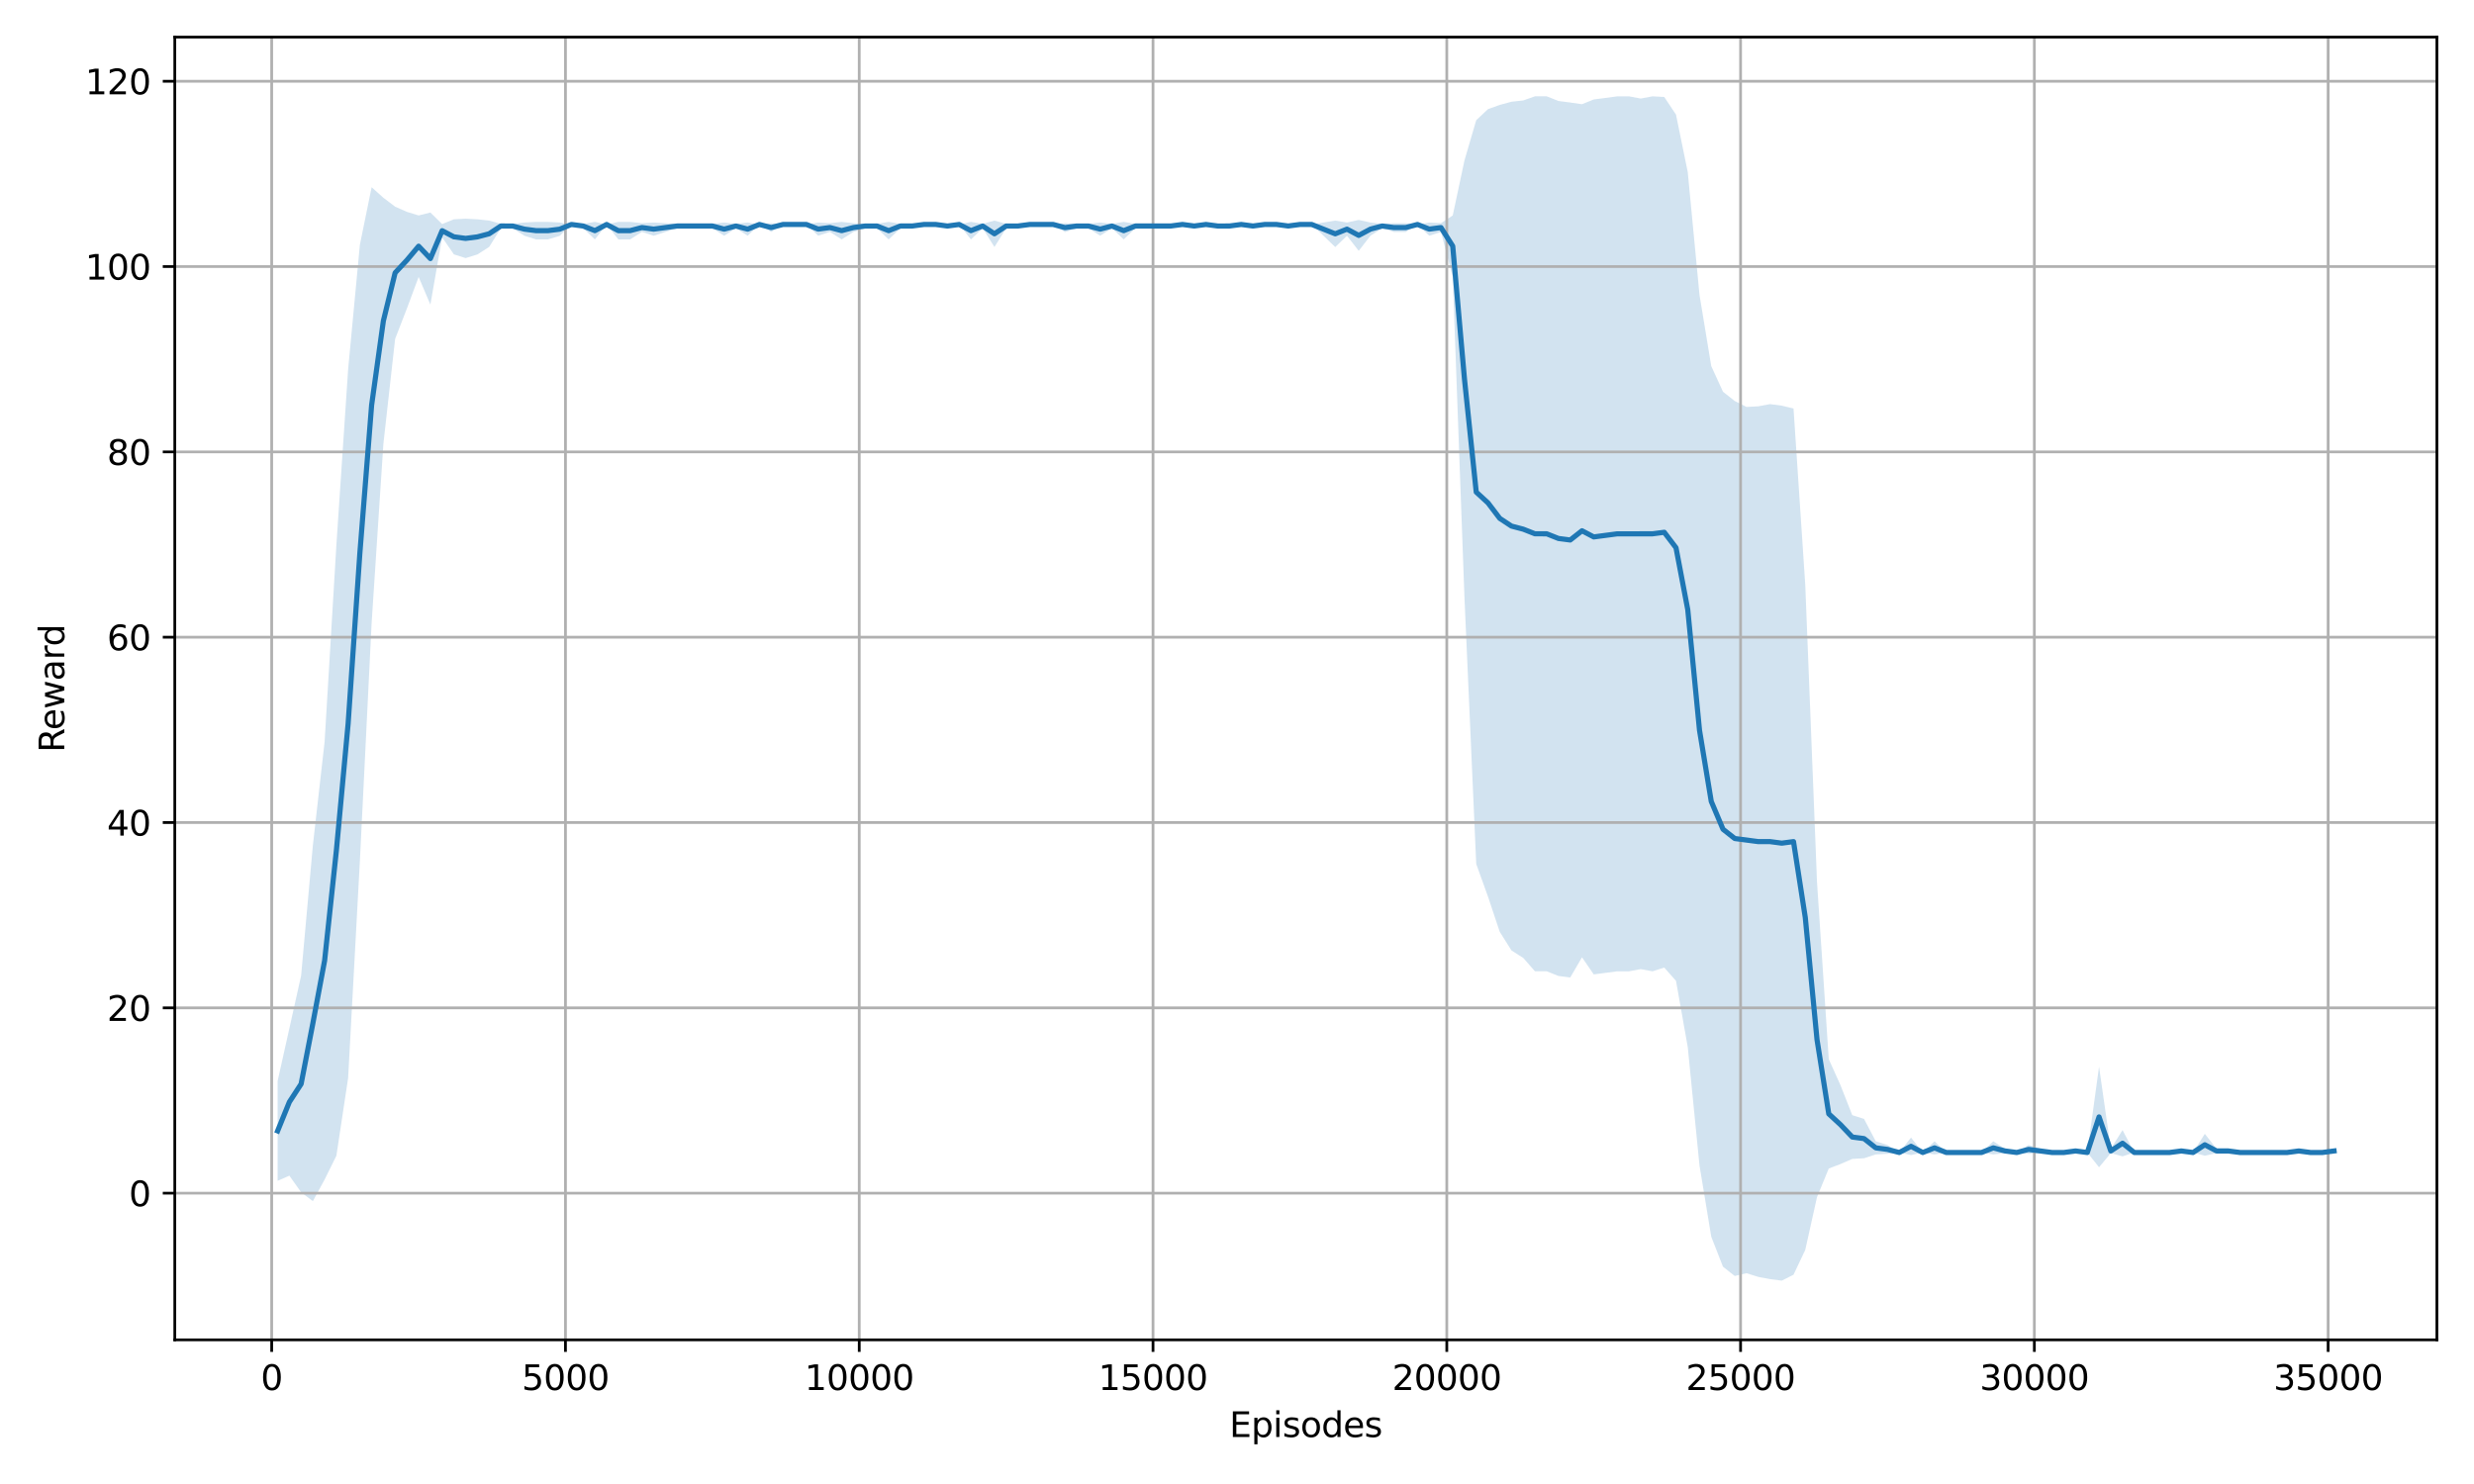 <?xml version="1.0" encoding="utf-8" standalone="no"?>
<!DOCTYPE svg PUBLIC "-//W3C//DTD SVG 1.1//EN"
  "http://www.w3.org/Graphics/SVG/1.1/DTD/svg11.dtd">
<svg xmlns:xlink="http://www.w3.org/1999/xlink" width="720pt" height="432pt" viewBox="0 0 720 432" xmlns="http://www.w3.org/2000/svg" version="1.1">
 <defs>
  <style type="text/css">*{stroke-linejoin: round; stroke-linecap: butt}</style>
 </defs>
 <g id="figure_1">
  <g id="patch_1">
   <path d="M 0 432 
L 720 432 
L 720 0 
L 0 0 
z
" style="fill: #ffffff"/>
  </g>
  <g id="axes_1">
   <g id="patch_2">
    <path d="M 50.87 390.04 
L 709.2 390.04 
L 709.2 10.8 
L 50.87 10.8 
z
" style="fill: #ffffff"/>
   </g>
   <g id="FillBetweenPolyCollection_1">
    <path d="M 80.794 314.692 
L 80.794 343.752 
L 84.214 342.236 
L 87.634 347.078 
L 91.054 349.662 
L 94.474 343.361 
L 97.894 336.449 
L 101.313 313.82 
L 104.733 250.679 
L 108.153 181.34 
L 111.573 129.236 
L 114.993 98.65 
L 118.413 89.821 
L 121.833 80.616 
L 125.253 88.666 
L 128.673 69.084 
L 132.093 74.045 
L 135.512 75.131 
L 138.932 74.071 
L 142.352 71.892 
L 145.772 66.428 
L 149.192 66.431 
L 152.612 68.626 
L 156.032 69.693 
L 159.452 69.693 
L 162.872 68.671 
L 166.291 65.341 
L 169.711 66.427 
L 173.131 69.689 
L 176.551 65.341 
L 179.971 69.713 
L 183.391 69.688 
L 186.811 67.515 
L 190.231 68.625 
L 193.651 67.515 
L 197.071 66.427 
L 200.49 66.428 
L 203.91 66.428 
L 207.33 66.428 
L 210.75 68.629 
L 214.17 66.428 
L 217.59 68.628 
L 221.01 65.341 
L 224.43 67.518 
L 227.85 65.343 
L 231.27 65.341 
L 234.689 65.342 
L 238.109 68.602 
L 241.529 67.513 
L 244.949 69.689 
L 248.369 67.515 
L 251.789 66.45 
L 255.209 66.427 
L 258.629 69.703 
L 262.049 66.427 
L 265.468 66.427 
L 268.888 65.34 
L 272.308 65.339 
L 275.728 66.45 
L 279.148 65.341 
L 282.568 69.702 
L 285.988 66.431 
L 289.408 71.9 
L 292.828 66.432 
L 296.248 66.432 
L 299.667 65.346 
L 303.087 65.344 
L 306.507 65.343 
L 309.927 67.554 
L 313.347 66.434 
L 316.767 66.438 
L 320.187 68.615 
L 323.607 66.439 
L 327.027 69.689 
L 330.447 66.427 
L 333.866 66.436 
L 337.286 66.427 
L 340.706 66.426 
L 344.126 65.339 
L 347.546 66.429 
L 350.966 65.34 
L 354.386 66.431 
L 357.806 66.428 
L 361.226 65.34 
L 364.645 66.427 
L 368.065 65.34 
L 371.485 65.341 
L 374.905 66.426 
L 378.325 65.34 
L 381.745 65.341 
L 385.165 68.617 
L 388.585 71.92 
L 392.005 68.634 
L 395.425 73.016 
L 398.844 68.615 
L 402.264 66.428 
L 405.684 67.526 
L 409.104 67.519 
L 412.524 65.34 
L 415.944 68.613 
L 419.364 67.532 
L 422.784 80.559 
L 426.204 174.044 
L 429.623 251.503 
L 433.043 261.008 
L 436.463 271.248 
L 439.883 276.683 
L 443.303 278.856 
L 446.723 282.748 
L 450.143 282.748 
L 453.563 284.106 
L 456.983 284.55 
L 460.403 278.678 
L 463.822 283.651 
L 467.242 283.208 
L 470.662 282.75 
L 474.082 282.75 
L 477.502 282.114 
L 480.922 282.749 
L 484.342 281.662 
L 487.762 285.528 
L 491.182 304.812 
L 494.602 339.296 
L 498.021 360.008 
L 501.441 368.749 
L 504.861 371.451 
L 508.281 370.63 
L 511.701 371.715 
L 515.121 372.352 
L 518.541 372.802 
L 521.961 371.078 
L 525.381 363.85 
L 528.8 348.479 
L 532.22 340.163 
L 535.64 338.858 
L 539.06 337.366 
L 542.48 337.179 
L 545.9 336.06 
L 549.32 335.873 
L 552.74 335.5 
L 556.16 336.246 
L 559.58 335.5 
L 562.999 336.06 
L 566.419 335.5 
L 569.839 335.5 
L 573.259 335.5 
L 576.679 335.5 
L 580.099 336.06 
L 583.519 335.687 
L 586.939 335.5 
L 590.359 335.873 
L 593.779 335.687 
L 597.198 335.5 
L 600.618 335.5 
L 604.038 335.687 
L 607.458 335.5 
L 610.878 339.79 
L 614.298 335.687 
L 617.718 336.619 
L 621.138 335.5 
L 624.558 335.5 
L 627.977 335.5 
L 631.397 335.5 
L 634.817 335.687 
L 638.237 335.5 
L 641.657 336.433 
L 645.077 335.687 
L 648.497 335.687 
L 651.917 335.5 
L 655.337 335.501 
L 658.757 335.5 
L 662.176 335.5 
L 665.596 335.5 
L 669.016 335.687 
L 672.436 335.5 
L 675.856 335.5 
L 679.276 335.687 
L 679.276 334.413 
L 679.276 334.413 
L 675.856 335.5 
L 672.436 335.5 
L 669.016 334.413 
L 665.596 335.5 
L 662.176 335.5 
L 658.757 335.5 
L 655.337 335.5 
L 651.917 335.5 
L 648.497 334.413 
L 645.077 334.413 
L 641.657 330.065 
L 638.237 335.5 
L 634.817 334.413 
L 631.397 335.5 
L 627.977 335.5 
L 624.558 335.5 
L 621.138 335.5 
L 617.718 328.978 
L 614.298 334.413 
L 610.878 310.498 
L 607.458 335.5 
L 604.038 334.413 
L 600.618 335.5 
L 597.198 335.5 
L 593.779 334.413 
L 590.359 333.326 
L 586.939 335.5 
L 583.519 334.413 
L 580.099 332.239 
L 576.679 335.5 
L 573.259 335.5 
L 569.839 335.5 
L 566.419 335.5 
L 562.999 332.239 
L 559.58 335.5 
L 556.16 331.152 
L 552.74 335.5 
L 549.32 333.326 
L 545.9 332.239 
L 542.48 325.717 
L 539.06 324.63 
L 535.64 315.934 
L 532.22 308.324 
L 528.8 256.783 
L 525.381 170.27 
L 521.961 118.915 
L 518.541 118.092 
L 515.121 117.641 
L 511.701 118.278 
L 508.281 118.465 
L 504.861 116.741 
L 501.441 114.041 
L 498.021 106.575 
L 494.602 85.867 
L 491.182 50.111 
L 487.762 33.37 
L 484.342 28.23 
L 480.922 28.042 
L 477.502 28.685 
L 474.082 28.047 
L 470.662 28.05 
L 467.242 28.509 
L 463.822 28.953 
L 460.403 30.337 
L 456.983 29.843 
L 453.563 29.4 
L 450.143 28.04 
L 446.723 28.038 
L 443.303 29.238 
L 439.883 29.614 
L 436.463 30.544 
L 433.043 31.771 
L 429.623 34.987 
L 426.204 46.689 
L 422.784 62.728 
L 419.364 64.963 
L 415.944 64.778 
L 412.524 65.339 
L 409.104 64.965 
L 405.684 64.964 
L 402.264 65.153 
L 398.844 64.777 
L 395.425 64.022 
L 392.005 64.774 
L 388.585 64.211 
L 385.165 64.777 
L 381.745 65.339 
L 378.325 65.339 
L 374.905 65.153 
L 371.485 65.339 
L 368.065 65.339 
L 364.645 65.153 
L 361.226 65.339 
L 357.806 65.152 
L 354.386 65.152 
L 350.966 65.339 
L 347.546 65.152 
L 344.126 65.339 
L 340.706 65.153 
L 337.286 65.153 
L 333.866 65.151 
L 330.447 65.153 
L 327.027 64.593 
L 323.607 65.151 
L 320.187 64.778 
L 316.767 65.151 
L 313.347 65.152 
L 309.927 64.96 
L 306.507 65.339 
L 303.087 65.339 
L 299.667 65.338 
L 296.248 65.152 
L 292.828 65.152 
L 289.408 64.214 
L 285.988 65.152 
L 282.568 64.591 
L 279.148 65.339 
L 275.728 65.149 
L 272.308 65.339 
L 268.888 65.339 
L 265.468 65.153 
L 262.049 65.153 
L 258.629 64.591 
L 255.209 65.153 
L 251.789 65.149 
L 248.369 64.966 
L 244.949 64.593 
L 241.529 64.966 
L 238.109 64.78 
L 234.689 65.339 
L 231.27 65.339 
L 227.85 65.339 
L 224.43 64.966 
L 221.01 65.339 
L 217.59 64.775 
L 214.17 65.153 
L 210.75 64.775 
L 207.33 65.152 
L 203.91 65.153 
L 200.49 65.153 
L 197.071 65.153 
L 193.651 64.966 
L 190.231 64.776 
L 186.811 64.966 
L 183.391 64.593 
L 179.971 64.589 
L 176.551 65.339 
L 173.131 64.593 
L 169.711 65.153 
L 166.291 65.339 
L 162.872 64.768 
L 159.452 64.592 
L 156.032 64.592 
L 152.612 64.775 
L 149.192 65.152 
L 145.772 65.152 
L 142.352 64.215 
L 138.932 63.842 
L 135.512 63.659 
L 132.093 63.846 
L 128.673 65.225 
L 125.253 61.869 
L 121.833 62.72 
L 118.413 61.669 
L 114.993 60.164 
L 111.573 57.568 
L 108.153 54.5 
L 104.733 71.261 
L 101.313 107.533 
L 97.894 158.729 
L 94.474 215.895 
L 91.054 246.101 
L 87.634 284.01 
L 84.214 299.366 
L 80.794 314.692 
z
" clip-path="url(#pc39b1e7555)" style="fill: #1f77b4; fill-opacity: 0.2"/>
   </g>
   <g id="matplotlib.axis_1">
    <g id="xtick_1">
     <g id="line2d_1">
      <path d="M 79.067 390.04 
L 79.067 10.8 
" clip-path="url(#pc39b1e7555)" style="fill: none; stroke: #b0b0b0; stroke-width: 0.8; stroke-linecap: square"/>
     </g>
     <g id="line2d_2">
      <defs>
       <path id="m6de0bfa653" d="M 0 0 
L 0 3.5 
" style="stroke: #000000; stroke-width: 0.8"/>
      </defs>
      <g>
       <use xlink:href="#m6de0bfa653" x="79.067" y="390.04" style="stroke: #000000; stroke-width: 0.8"/>
      </g>
     </g>
     <g id="text_1">
      <!-- 0 -->
      <g transform="translate(75.886 404.638) scale(0.1 -0.1)">
       <defs>
        <path id="DejaVuSans-30" d="M 2034 4250 
Q 1547 4250 1301 3770 
Q 1056 3291 1056 2328 
Q 1056 1369 1301 889 
Q 1547 409 2034 409 
Q 2525 409 2770 889 
Q 3016 1369 3016 2328 
Q 3016 3291 2770 3770 
Q 2525 4250 2034 4250 
z
M 2034 4750 
Q 2819 4750 3233 4129 
Q 3647 3509 3647 2328 
Q 3647 1150 3233 529 
Q 2819 -91 2034 -91 
Q 1250 -91 836 529 
Q 422 1150 422 2328 
Q 422 3509 836 4129 
Q 1250 4750 2034 4750 
z
" transform="scale(0.016)"/>
       </defs>
       <use xlink:href="#DejaVuSans-30"/>
      </g>
     </g>
    </g>
    <g id="xtick_2">
     <g id="line2d_3">
      <path d="M 164.564 390.04 
L 164.564 10.8 
" clip-path="url(#pc39b1e7555)" style="fill: none; stroke: #b0b0b0; stroke-width: 0.8; stroke-linecap: square"/>
     </g>
     <g id="line2d_4">
      <g>
       <use xlink:href="#m6de0bfa653" x="164.564" y="390.04" style="stroke: #000000; stroke-width: 0.8"/>
      </g>
     </g>
     <g id="text_2">
      <!-- 5000 -->
      <g transform="translate(151.839 404.638) scale(0.1 -0.1)">
       <defs>
        <path id="DejaVuSans-35" d="M 691 4666 
L 3169 4666 
L 3169 4134 
L 1269 4134 
L 1269 2991 
Q 1406 3038 1543 3061 
Q 1681 3084 1819 3084 
Q 2600 3084 3056 2656 
Q 3513 2228 3513 1497 
Q 3513 744 3044 326 
Q 2575 -91 1722 -91 
Q 1428 -91 1123 -41 
Q 819 9 494 109 
L 494 744 
Q 775 591 1075 516 
Q 1375 441 1709 441 
Q 2250 441 2565 725 
Q 2881 1009 2881 1497 
Q 2881 1984 2565 2268 
Q 2250 2553 1709 2553 
Q 1456 2553 1204 2497 
Q 953 2441 691 2322 
L 691 4666 
z
" transform="scale(0.016)"/>
       </defs>
       <use xlink:href="#DejaVuSans-35"/>
       <use xlink:href="#DejaVuSans-30" transform="translate(63.623 0)"/>
       <use xlink:href="#DejaVuSans-30" transform="translate(127.246 0)"/>
       <use xlink:href="#DejaVuSans-30" transform="translate(190.869 0)"/>
      </g>
     </g>
    </g>
    <g id="xtick_3">
     <g id="line2d_5">
      <path d="M 250.062 390.04 
L 250.062 10.8 
" clip-path="url(#pc39b1e7555)" style="fill: none; stroke: #b0b0b0; stroke-width: 0.8; stroke-linecap: square"/>
     </g>
     <g id="line2d_6">
      <g>
       <use xlink:href="#m6de0bfa653" x="250.062" y="390.04" style="stroke: #000000; stroke-width: 0.8"/>
      </g>
     </g>
     <g id="text_3">
      <!-- 10000 -->
      <g transform="translate(234.156 404.638) scale(0.1 -0.1)">
       <defs>
        <path id="DejaVuSans-31" d="M 794 531 
L 1825 531 
L 1825 4091 
L 703 3866 
L 703 4441 
L 1819 4666 
L 2450 4666 
L 2450 531 
L 3481 531 
L 3481 0 
L 794 0 
L 794 531 
z
" transform="scale(0.016)"/>
       </defs>
       <use xlink:href="#DejaVuSans-31"/>
       <use xlink:href="#DejaVuSans-30" transform="translate(63.623 0)"/>
       <use xlink:href="#DejaVuSans-30" transform="translate(127.246 0)"/>
       <use xlink:href="#DejaVuSans-30" transform="translate(190.869 0)"/>
       <use xlink:href="#DejaVuSans-30" transform="translate(254.492 0)"/>
      </g>
     </g>
    </g>
    <g id="xtick_4">
     <g id="line2d_7">
      <path d="M 335.559 390.04 
L 335.559 10.8 
" clip-path="url(#pc39b1e7555)" style="fill: none; stroke: #b0b0b0; stroke-width: 0.8; stroke-linecap: square"/>
     </g>
     <g id="line2d_8">
      <g>
       <use xlink:href="#m6de0bfa653" x="335.559" y="390.04" style="stroke: #000000; stroke-width: 0.8"/>
      </g>
     </g>
     <g id="text_4">
      <!-- 15000 -->
      <g transform="translate(319.653 404.638) scale(0.1 -0.1)">
       <use xlink:href="#DejaVuSans-31"/>
       <use xlink:href="#DejaVuSans-35" transform="translate(63.623 0)"/>
       <use xlink:href="#DejaVuSans-30" transform="translate(127.246 0)"/>
       <use xlink:href="#DejaVuSans-30" transform="translate(190.869 0)"/>
       <use xlink:href="#DejaVuSans-30" transform="translate(254.492 0)"/>
      </g>
     </g>
    </g>
    <g id="xtick_5">
     <g id="line2d_9">
      <path d="M 421.057 390.04 
L 421.057 10.8 
" clip-path="url(#pc39b1e7555)" style="fill: none; stroke: #b0b0b0; stroke-width: 0.8; stroke-linecap: square"/>
     </g>
     <g id="line2d_10">
      <g>
       <use xlink:href="#m6de0bfa653" x="421.057" y="390.04" style="stroke: #000000; stroke-width: 0.8"/>
      </g>
     </g>
     <g id="text_5">
      <!-- 20000 -->
      <g transform="translate(405.15 404.638) scale(0.1 -0.1)">
       <defs>
        <path id="DejaVuSans-32" d="M 1228 531 
L 3431 531 
L 3431 0 
L 469 0 
L 469 531 
Q 828 903 1448 1529 
Q 2069 2156 2228 2338 
Q 2531 2678 2651 2914 
Q 2772 3150 2772 3378 
Q 2772 3750 2511 3984 
Q 2250 4219 1831 4219 
Q 1534 4219 1204 4116 
Q 875 4013 500 3803 
L 500 4441 
Q 881 4594 1212 4672 
Q 1544 4750 1819 4750 
Q 2544 4750 2975 4387 
Q 3406 4025 3406 3419 
Q 3406 3131 3298 2873 
Q 3191 2616 2906 2266 
Q 2828 2175 2409 1742 
Q 1991 1309 1228 531 
z
" transform="scale(0.016)"/>
       </defs>
       <use xlink:href="#DejaVuSans-32"/>
       <use xlink:href="#DejaVuSans-30" transform="translate(63.623 0)"/>
       <use xlink:href="#DejaVuSans-30" transform="translate(127.246 0)"/>
       <use xlink:href="#DejaVuSans-30" transform="translate(190.869 0)"/>
       <use xlink:href="#DejaVuSans-30" transform="translate(254.492 0)"/>
      </g>
     </g>
    </g>
    <g id="xtick_6">
     <g id="line2d_11">
      <path d="M 506.554 390.04 
L 506.554 10.8 
" clip-path="url(#pc39b1e7555)" style="fill: none; stroke: #b0b0b0; stroke-width: 0.8; stroke-linecap: square"/>
     </g>
     <g id="line2d_12">
      <g>
       <use xlink:href="#m6de0bfa653" x="506.554" y="390.04" style="stroke: #000000; stroke-width: 0.8"/>
      </g>
     </g>
     <g id="text_6">
      <!-- 25000 -->
      <g transform="translate(490.648 404.638) scale(0.1 -0.1)">
       <use xlink:href="#DejaVuSans-32"/>
       <use xlink:href="#DejaVuSans-35" transform="translate(63.623 0)"/>
       <use xlink:href="#DejaVuSans-30" transform="translate(127.246 0)"/>
       <use xlink:href="#DejaVuSans-30" transform="translate(190.869 0)"/>
       <use xlink:href="#DejaVuSans-30" transform="translate(254.492 0)"/>
      </g>
     </g>
    </g>
    <g id="xtick_7">
     <g id="line2d_13">
      <path d="M 592.051 390.04 
L 592.051 10.8 
" clip-path="url(#pc39b1e7555)" style="fill: none; stroke: #b0b0b0; stroke-width: 0.8; stroke-linecap: square"/>
     </g>
     <g id="line2d_14">
      <g>
       <use xlink:href="#m6de0bfa653" x="592.051" y="390.04" style="stroke: #000000; stroke-width: 0.8"/>
      </g>
     </g>
     <g id="text_7">
      <!-- 30000 -->
      <g transform="translate(576.145 404.638) scale(0.1 -0.1)">
       <defs>
        <path id="DejaVuSans-33" d="M 2597 2516 
Q 3050 2419 3304 2112 
Q 3559 1806 3559 1356 
Q 3559 666 3084 287 
Q 2609 -91 1734 -91 
Q 1441 -91 1130 -33 
Q 819 25 488 141 
L 488 750 
Q 750 597 1062 519 
Q 1375 441 1716 441 
Q 2309 441 2620 675 
Q 2931 909 2931 1356 
Q 2931 1769 2642 2001 
Q 2353 2234 1838 2234 
L 1294 2234 
L 1294 2753 
L 1863 2753 
Q 2328 2753 2575 2939 
Q 2822 3125 2822 3475 
Q 2822 3834 2567 4026 
Q 2313 4219 1838 4219 
Q 1578 4219 1281 4162 
Q 984 4106 628 3988 
L 628 4550 
Q 988 4650 1302 4700 
Q 1616 4750 1894 4750 
Q 2613 4750 3031 4423 
Q 3450 4097 3450 3541 
Q 3450 3153 3228 2886 
Q 3006 2619 2597 2516 
z
" transform="scale(0.016)"/>
       </defs>
       <use xlink:href="#DejaVuSans-33"/>
       <use xlink:href="#DejaVuSans-30" transform="translate(63.623 0)"/>
       <use xlink:href="#DejaVuSans-30" transform="translate(127.246 0)"/>
       <use xlink:href="#DejaVuSans-30" transform="translate(190.869 0)"/>
       <use xlink:href="#DejaVuSans-30" transform="translate(254.492 0)"/>
      </g>
     </g>
    </g>
    <g id="xtick_8">
     <g id="line2d_15">
      <path d="M 677.549 390.04 
L 677.549 10.8 
" clip-path="url(#pc39b1e7555)" style="fill: none; stroke: #b0b0b0; stroke-width: 0.8; stroke-linecap: square"/>
     </g>
     <g id="line2d_16">
      <g>
       <use xlink:href="#m6de0bfa653" x="677.549" y="390.04" style="stroke: #000000; stroke-width: 0.8"/>
      </g>
     </g>
     <g id="text_8">
      <!-- 35000 -->
      <g transform="translate(661.643 404.638) scale(0.1 -0.1)">
       <use xlink:href="#DejaVuSans-33"/>
       <use xlink:href="#DejaVuSans-35" transform="translate(63.623 0)"/>
       <use xlink:href="#DejaVuSans-30" transform="translate(127.246 0)"/>
       <use xlink:href="#DejaVuSans-30" transform="translate(190.869 0)"/>
       <use xlink:href="#DejaVuSans-30" transform="translate(254.492 0)"/>
      </g>
     </g>
    </g>
    <g id="text_9">
     <!-- Episodes -->
     <g transform="translate(357.793 418.317) scale(0.1 -0.1)">
      <defs>
       <path id="DejaVuSans-45" d="M 628 4666 
L 3578 4666 
L 3578 4134 
L 1259 4134 
L 1259 2753 
L 3481 2753 
L 3481 2222 
L 1259 2222 
L 1259 531 
L 3634 531 
L 3634 0 
L 628 0 
L 628 4666 
z
" transform="scale(0.016)"/>
       <path id="DejaVuSans-70" d="M 1159 525 
L 1159 -1331 
L 581 -1331 
L 581 3500 
L 1159 3500 
L 1159 2969 
Q 1341 3281 1617 3432 
Q 1894 3584 2278 3584 
Q 2916 3584 3314 3078 
Q 3713 2572 3713 1747 
Q 3713 922 3314 415 
Q 2916 -91 2278 -91 
Q 1894 -91 1617 61 
Q 1341 213 1159 525 
z
M 3116 1747 
Q 3116 2381 2855 2742 
Q 2594 3103 2138 3103 
Q 1681 3103 1420 2742 
Q 1159 2381 1159 1747 
Q 1159 1113 1420 752 
Q 1681 391 2138 391 
Q 2594 391 2855 752 
Q 3116 1113 3116 1747 
z
" transform="scale(0.016)"/>
       <path id="DejaVuSans-69" d="M 603 3500 
L 1178 3500 
L 1178 0 
L 603 0 
L 603 3500 
z
M 603 4863 
L 1178 4863 
L 1178 4134 
L 603 4134 
L 603 4863 
z
" transform="scale(0.016)"/>
       <path id="DejaVuSans-73" d="M 2834 3397 
L 2834 2853 
Q 2591 2978 2328 3040 
Q 2066 3103 1784 3103 
Q 1356 3103 1142 2972 
Q 928 2841 928 2578 
Q 928 2378 1081 2264 
Q 1234 2150 1697 2047 
L 1894 2003 
Q 2506 1872 2764 1633 
Q 3022 1394 3022 966 
Q 3022 478 2636 193 
Q 2250 -91 1575 -91 
Q 1294 -91 989 -36 
Q 684 19 347 128 
L 347 722 
Q 666 556 975 473 
Q 1284 391 1588 391 
Q 1994 391 2212 530 
Q 2431 669 2431 922 
Q 2431 1156 2273 1281 
Q 2116 1406 1581 1522 
L 1381 1569 
Q 847 1681 609 1914 
Q 372 2147 372 2553 
Q 372 3047 722 3315 
Q 1072 3584 1716 3584 
Q 2034 3584 2315 3537 
Q 2597 3491 2834 3397 
z
" transform="scale(0.016)"/>
       <path id="DejaVuSans-6f" d="M 1959 3097 
Q 1497 3097 1228 2736 
Q 959 2375 959 1747 
Q 959 1119 1226 758 
Q 1494 397 1959 397 
Q 2419 397 2687 759 
Q 2956 1122 2956 1747 
Q 2956 2369 2687 2733 
Q 2419 3097 1959 3097 
z
M 1959 3584 
Q 2709 3584 3137 3096 
Q 3566 2609 3566 1747 
Q 3566 888 3137 398 
Q 2709 -91 1959 -91 
Q 1206 -91 779 398 
Q 353 888 353 1747 
Q 353 2609 779 3096 
Q 1206 3584 1959 3584 
z
" transform="scale(0.016)"/>
       <path id="DejaVuSans-64" d="M 2906 2969 
L 2906 4863 
L 3481 4863 
L 3481 0 
L 2906 0 
L 2906 525 
Q 2725 213 2448 61 
Q 2172 -91 1784 -91 
Q 1150 -91 751 415 
Q 353 922 353 1747 
Q 353 2572 751 3078 
Q 1150 3584 1784 3584 
Q 2172 3584 2448 3432 
Q 2725 3281 2906 2969 
z
M 947 1747 
Q 947 1113 1208 752 
Q 1469 391 1925 391 
Q 2381 391 2643 752 
Q 2906 1113 2906 1747 
Q 2906 2381 2643 2742 
Q 2381 3103 1925 3103 
Q 1469 3103 1208 2742 
Q 947 2381 947 1747 
z
" transform="scale(0.016)"/>
       <path id="DejaVuSans-65" d="M 3597 1894 
L 3597 1613 
L 953 1613 
Q 991 1019 1311 708 
Q 1631 397 2203 397 
Q 2534 397 2845 478 
Q 3156 559 3463 722 
L 3463 178 
Q 3153 47 2828 -22 
Q 2503 -91 2169 -91 
Q 1331 -91 842 396 
Q 353 884 353 1716 
Q 353 2575 817 3079 
Q 1281 3584 2069 3584 
Q 2775 3584 3186 3129 
Q 3597 2675 3597 1894 
z
M 3022 2063 
Q 3016 2534 2758 2815 
Q 2500 3097 2075 3097 
Q 1594 3097 1305 2825 
Q 1016 2553 972 2059 
L 3022 2063 
z
" transform="scale(0.016)"/>
      </defs>
      <use xlink:href="#DejaVuSans-45"/>
      <use xlink:href="#DejaVuSans-70" transform="translate(63.184 0)"/>
      <use xlink:href="#DejaVuSans-69" transform="translate(126.66 0)"/>
      <use xlink:href="#DejaVuSans-73" transform="translate(154.443 0)"/>
      <use xlink:href="#DejaVuSans-6f" transform="translate(206.543 0)"/>
      <use xlink:href="#DejaVuSans-64" transform="translate(267.725 0)"/>
      <use xlink:href="#DejaVuSans-65" transform="translate(331.201 0)"/>
      <use xlink:href="#DejaVuSans-73" transform="translate(392.725 0)"/>
     </g>
    </g>
   </g>
   <g id="matplotlib.axis_2">
    <g id="ytick_1">
     <g id="line2d_17">
      <path d="M 50.87 347.337 
L 709.2 347.337 
" clip-path="url(#pc39b1e7555)" style="fill: none; stroke: #b0b0b0; stroke-width: 0.8; stroke-linecap: square"/>
     </g>
     <g id="line2d_18">
      <defs>
       <path id="m4b88079c42" d="M 0 0 
L -3.5 0 
" style="stroke: #000000; stroke-width: 0.8"/>
      </defs>
      <g>
       <use xlink:href="#m4b88079c42" x="50.87" y="347.337" style="stroke: #000000; stroke-width: 0.8"/>
      </g>
     </g>
     <g id="text_10">
      <!-- 0 -->
      <g transform="translate(37.508 351.137) scale(0.1 -0.1)">
       <use xlink:href="#DejaVuSans-30"/>
      </g>
     </g>
    </g>
    <g id="ytick_2">
     <g id="line2d_19">
      <path d="M 50.87 293.39 
L 709.2 293.39 
" clip-path="url(#pc39b1e7555)" style="fill: none; stroke: #b0b0b0; stroke-width: 0.8; stroke-linecap: square"/>
     </g>
     <g id="line2d_20">
      <g>
       <use xlink:href="#m4b88079c42" x="50.87" y="293.39" style="stroke: #000000; stroke-width: 0.8"/>
      </g>
     </g>
     <g id="text_11">
      <!-- 20 -->
      <g transform="translate(31.145 297.189) scale(0.1 -0.1)">
       <use xlink:href="#DejaVuSans-32"/>
       <use xlink:href="#DejaVuSans-30" transform="translate(63.623 0)"/>
      </g>
     </g>
    </g>
    <g id="ytick_3">
     <g id="line2d_21">
      <path d="M 50.87 239.442 
L 709.2 239.442 
" clip-path="url(#pc39b1e7555)" style="fill: none; stroke: #b0b0b0; stroke-width: 0.8; stroke-linecap: square"/>
     </g>
     <g id="line2d_22">
      <g>
       <use xlink:href="#m4b88079c42" x="50.87" y="239.442" style="stroke: #000000; stroke-width: 0.8"/>
      </g>
     </g>
     <g id="text_12">
      <!-- 40 -->
      <g transform="translate(31.145 243.241) scale(0.1 -0.1)">
       <defs>
        <path id="DejaVuSans-34" d="M 2419 4116 
L 825 1625 
L 2419 1625 
L 2419 4116 
z
M 2253 4666 
L 3047 4666 
L 3047 1625 
L 3713 1625 
L 3713 1100 
L 3047 1100 
L 3047 0 
L 2419 0 
L 2419 1100 
L 313 1100 
L 313 1709 
L 2253 4666 
z
" transform="scale(0.016)"/>
       </defs>
       <use xlink:href="#DejaVuSans-34"/>
       <use xlink:href="#DejaVuSans-30" transform="translate(63.623 0)"/>
      </g>
     </g>
    </g>
    <g id="ytick_4">
     <g id="line2d_23">
      <path d="M 50.87 185.494 
L 709.2 185.494 
" clip-path="url(#pc39b1e7555)" style="fill: none; stroke: #b0b0b0; stroke-width: 0.8; stroke-linecap: square"/>
     </g>
     <g id="line2d_24">
      <g>
       <use xlink:href="#m4b88079c42" x="50.87" y="185.494" style="stroke: #000000; stroke-width: 0.8"/>
      </g>
     </g>
     <g id="text_13">
      <!-- 60 -->
      <g transform="translate(31.145 189.294) scale(0.1 -0.1)">
       <defs>
        <path id="DejaVuSans-36" d="M 2113 2584 
Q 1688 2584 1439 2293 
Q 1191 2003 1191 1497 
Q 1191 994 1439 701 
Q 1688 409 2113 409 
Q 2538 409 2786 701 
Q 3034 994 3034 1497 
Q 3034 2003 2786 2293 
Q 2538 2584 2113 2584 
z
M 3366 4563 
L 3366 3988 
Q 3128 4100 2886 4159 
Q 2644 4219 2406 4219 
Q 1781 4219 1451 3797 
Q 1122 3375 1075 2522 
Q 1259 2794 1537 2939 
Q 1816 3084 2150 3084 
Q 2853 3084 3261 2657 
Q 3669 2231 3669 1497 
Q 3669 778 3244 343 
Q 2819 -91 2113 -91 
Q 1303 -91 875 529 
Q 447 1150 447 2328 
Q 447 3434 972 4092 
Q 1497 4750 2381 4750 
Q 2619 4750 2861 4703 
Q 3103 4656 3366 4563 
z
" transform="scale(0.016)"/>
       </defs>
       <use xlink:href="#DejaVuSans-36"/>
       <use xlink:href="#DejaVuSans-30" transform="translate(63.623 0)"/>
      </g>
     </g>
    </g>
    <g id="ytick_5">
     <g id="line2d_25">
      <path d="M 50.87 131.547 
L 709.2 131.547 
" clip-path="url(#pc39b1e7555)" style="fill: none; stroke: #b0b0b0; stroke-width: 0.8; stroke-linecap: square"/>
     </g>
     <g id="line2d_26">
      <g>
       <use xlink:href="#m4b88079c42" x="50.87" y="131.547" style="stroke: #000000; stroke-width: 0.8"/>
      </g>
     </g>
     <g id="text_14">
      <!-- 80 -->
      <g transform="translate(31.145 135.346) scale(0.1 -0.1)">
       <defs>
        <path id="DejaVuSans-38" d="M 2034 2216 
Q 1584 2216 1326 1975 
Q 1069 1734 1069 1313 
Q 1069 891 1326 650 
Q 1584 409 2034 409 
Q 2484 409 2743 651 
Q 3003 894 3003 1313 
Q 3003 1734 2745 1975 
Q 2488 2216 2034 2216 
z
M 1403 2484 
Q 997 2584 770 2862 
Q 544 3141 544 3541 
Q 544 4100 942 4425 
Q 1341 4750 2034 4750 
Q 2731 4750 3128 4425 
Q 3525 4100 3525 3541 
Q 3525 3141 3298 2862 
Q 3072 2584 2669 2484 
Q 3125 2378 3379 2068 
Q 3634 1759 3634 1313 
Q 3634 634 3220 271 
Q 2806 -91 2034 -91 
Q 1263 -91 848 271 
Q 434 634 434 1313 
Q 434 1759 690 2068 
Q 947 2378 1403 2484 
z
M 1172 3481 
Q 1172 3119 1398 2916 
Q 1625 2713 2034 2713 
Q 2441 2713 2670 2916 
Q 2900 3119 2900 3481 
Q 2900 3844 2670 4047 
Q 2441 4250 2034 4250 
Q 1625 4250 1398 4047 
Q 1172 3844 1172 3481 
z
" transform="scale(0.016)"/>
       </defs>
       <use xlink:href="#DejaVuSans-38"/>
       <use xlink:href="#DejaVuSans-30" transform="translate(63.623 0)"/>
      </g>
     </g>
    </g>
    <g id="ytick_6">
     <g id="line2d_27">
      <path d="M 50.87 77.599 
L 709.2 77.599 
" clip-path="url(#pc39b1e7555)" style="fill: none; stroke: #b0b0b0; stroke-width: 0.8; stroke-linecap: square"/>
     </g>
     <g id="line2d_28">
      <g>
       <use xlink:href="#m4b88079c42" x="50.87" y="77.599" style="stroke: #000000; stroke-width: 0.8"/>
      </g>
     </g>
     <g id="text_15">
      <!-- 100 -->
      <g transform="translate(24.782 81.398) scale(0.1 -0.1)">
       <use xlink:href="#DejaVuSans-31"/>
       <use xlink:href="#DejaVuSans-30" transform="translate(63.623 0)"/>
       <use xlink:href="#DejaVuSans-30" transform="translate(127.246 0)"/>
      </g>
     </g>
    </g>
    <g id="ytick_7">
     <g id="line2d_29">
      <path d="M 50.87 23.651 
L 709.2 23.651 
" clip-path="url(#pc39b1e7555)" style="fill: none; stroke: #b0b0b0; stroke-width: 0.8; stroke-linecap: square"/>
     </g>
     <g id="line2d_30">
      <g>
       <use xlink:href="#m4b88079c42" x="50.87" y="23.651" style="stroke: #000000; stroke-width: 0.8"/>
      </g>
     </g>
     <g id="text_16">
      <!-- 120 -->
      <g transform="translate(24.782 27.45) scale(0.1 -0.1)">
       <use xlink:href="#DejaVuSans-31"/>
       <use xlink:href="#DejaVuSans-32" transform="translate(63.623 0)"/>
       <use xlink:href="#DejaVuSans-30" transform="translate(127.246 0)"/>
      </g>
     </g>
    </g>
    <g id="text_17">
     <!-- Reward -->
     <g transform="translate(18.703 219.041) rotate(-90) scale(0.1 -0.1)">
      <defs>
       <path id="DejaVuSans-52" d="M 2841 2188 
Q 3044 2119 3236 1894 
Q 3428 1669 3622 1275 
L 4263 0 
L 3584 0 
L 2988 1197 
Q 2756 1666 2539 1819 
Q 2322 1972 1947 1972 
L 1259 1972 
L 1259 0 
L 628 0 
L 628 4666 
L 2053 4666 
Q 2853 4666 3247 4331 
Q 3641 3997 3641 3322 
Q 3641 2881 3436 2590 
Q 3231 2300 2841 2188 
z
M 1259 4147 
L 1259 2491 
L 2053 2491 
Q 2509 2491 2742 2702 
Q 2975 2913 2975 3322 
Q 2975 3731 2742 3939 
Q 2509 4147 2053 4147 
L 1259 4147 
z
" transform="scale(0.016)"/>
       <path id="DejaVuSans-77" d="M 269 3500 
L 844 3500 
L 1563 769 
L 2278 3500 
L 2956 3500 
L 3675 769 
L 4391 3500 
L 4966 3500 
L 4050 0 
L 3372 0 
L 2619 2869 
L 1863 0 
L 1184 0 
L 269 3500 
z
" transform="scale(0.016)"/>
       <path id="DejaVuSans-61" d="M 2194 1759 
Q 1497 1759 1228 1600 
Q 959 1441 959 1056 
Q 959 750 1161 570 
Q 1363 391 1709 391 
Q 2188 391 2477 730 
Q 2766 1069 2766 1631 
L 2766 1759 
L 2194 1759 
z
M 3341 1997 
L 3341 0 
L 2766 0 
L 2766 531 
Q 2569 213 2275 61 
Q 1981 -91 1556 -91 
Q 1019 -91 701 211 
Q 384 513 384 1019 
Q 384 1609 779 1909 
Q 1175 2209 1959 2209 
L 2766 2209 
L 2766 2266 
Q 2766 2663 2505 2880 
Q 2244 3097 1772 3097 
Q 1472 3097 1187 3025 
Q 903 2953 641 2809 
L 641 3341 
Q 956 3463 1253 3523 
Q 1550 3584 1831 3584 
Q 2591 3584 2966 3190 
Q 3341 2797 3341 1997 
z
" transform="scale(0.016)"/>
       <path id="DejaVuSans-72" d="M 2631 2963 
Q 2534 3019 2420 3045 
Q 2306 3072 2169 3072 
Q 1681 3072 1420 2755 
Q 1159 2438 1159 1844 
L 1159 0 
L 581 0 
L 581 3500 
L 1159 3500 
L 1159 2956 
Q 1341 3275 1631 3429 
Q 1922 3584 2338 3584 
Q 2397 3584 2469 3576 
Q 2541 3569 2628 3553 
L 2631 2963 
z
" transform="scale(0.016)"/>
      </defs>
      <use xlink:href="#DejaVuSans-52"/>
      <use xlink:href="#DejaVuSans-65" transform="translate(64.982 0)"/>
      <use xlink:href="#DejaVuSans-77" transform="translate(126.506 0)"/>
      <use xlink:href="#DejaVuSans-61" transform="translate(208.293 0)"/>
      <use xlink:href="#DejaVuSans-72" transform="translate(269.572 0)"/>
      <use xlink:href="#DejaVuSans-64" transform="translate(308.936 0)"/>
     </g>
    </g>
   </g>
   <g id="line2d_31">
    <path d="M 80.794 329.222 
L 84.214 320.801 
L 87.634 315.544 
L 91.054 297.882 
L 94.474 279.628 
L 97.894 247.589 
L 101.313 210.677 
L 104.733 160.97 
L 108.153 117.92 
L 111.573 93.402 
L 114.993 79.407 
L 118.413 75.745 
L 121.833 71.668 
L 125.253 75.268 
L 128.673 67.154 
L 132.093 68.946 
L 135.512 69.395 
L 138.932 68.956 
L 142.352 68.053 
L 145.772 65.79 
L 149.192 65.791 
L 152.612 66.701 
L 156.032 67.143 
L 159.452 67.143 
L 162.872 66.719 
L 166.291 65.34 
L 169.711 65.79 
L 173.131 67.141 
L 176.551 65.34 
L 179.971 67.151 
L 183.391 67.141 
L 186.811 66.241 
L 190.231 66.7 
L 197.071 65.79 
L 207.33 65.79 
L 210.75 66.702 
L 214.17 65.79 
L 217.59 66.702 
L 221.01 65.34 
L 224.43 66.242 
L 227.85 65.341 
L 234.689 65.34 
L 238.109 66.691 
L 241.529 66.24 
L 244.949 67.141 
L 248.369 66.24 
L 251.789 65.799 
L 255.209 65.79 
L 258.629 67.147 
L 262.049 65.79 
L 265.468 65.79 
L 268.888 65.34 
L 272.308 65.339 
L 275.728 65.8 
L 279.148 65.34 
L 282.568 67.146 
L 285.988 65.791 
L 289.408 68.057 
L 292.828 65.792 
L 296.248 65.792 
L 299.667 65.342 
L 306.507 65.341 
L 309.927 66.257 
L 313.347 65.793 
L 316.767 65.795 
L 320.187 66.696 
L 323.607 65.795 
L 327.027 67.141 
L 330.447 65.79 
L 340.706 65.79 
L 344.126 65.339 
L 347.546 65.791 
L 350.966 65.34 
L 354.386 65.791 
L 357.806 65.79 
L 361.226 65.34 
L 364.645 65.79 
L 368.065 65.34 
L 371.485 65.34 
L 374.905 65.79 
L 378.325 65.34 
L 381.745 65.34 
L 388.585 68.065 
L 392.005 66.704 
L 395.425 68.519 
L 398.844 66.696 
L 402.264 65.79 
L 405.684 66.245 
L 409.104 66.242 
L 412.524 65.34 
L 415.944 66.695 
L 419.364 66.248 
L 422.784 71.643 
L 426.204 110.366 
L 429.623 143.245 
L 433.043 146.39 
L 436.463 150.896 
L 439.883 153.148 
L 443.303 154.047 
L 446.723 155.393 
L 450.143 155.394 
L 453.563 156.753 
L 456.983 157.196 
L 460.403 154.507 
L 463.822 156.302 
L 470.662 155.4 
L 480.922 155.395 
L 484.342 154.946 
L 487.762 159.449 
L 491.182 177.461 
L 494.602 212.581 
L 498.021 233.291 
L 501.441 241.395 
L 504.861 244.096 
L 511.701 244.996 
L 515.121 244.996 
L 518.541 245.447 
L 521.961 244.996 
L 525.381 267.06 
L 528.8 302.631 
L 532.22 324.244 
L 535.64 327.396 
L 539.06 330.998 
L 542.48 331.448 
L 545.9 334.15 
L 549.32 334.6 
L 552.74 335.5 
L 556.16 333.699 
L 559.58 335.5 
L 562.999 334.15 
L 566.419 335.5 
L 576.679 335.5 
L 580.099 334.15 
L 583.519 335.05 
L 586.939 335.5 
L 590.359 334.6 
L 597.198 335.5 
L 600.618 335.5 
L 604.038 335.05 
L 607.458 335.5 
L 610.878 325.144 
L 614.298 335.05 
L 617.718 332.799 
L 621.138 335.5 
L 631.397 335.5 
L 634.817 335.05 
L 638.237 335.5 
L 641.657 333.249 
L 645.077 335.05 
L 648.497 335.05 
L 651.917 335.5 
L 665.596 335.5 
L 669.016 335.05 
L 672.436 335.5 
L 675.856 335.5 
L 679.276 335.05 
L 679.276 335.05 
" clip-path="url(#pc39b1e7555)" style="fill: none; stroke: #1f77b4; stroke-width: 1.5; stroke-linecap: square"/>
   </g>
   <g id="patch_3">
    <path d="M 50.87 390.04 
L 50.87 10.8 
" style="fill: none; stroke: #000000; stroke-width: 0.8; stroke-linejoin: miter; stroke-linecap: square"/>
   </g>
   <g id="patch_4">
    <path d="M 709.2 390.04 
L 709.2 10.8 
" style="fill: none; stroke: #000000; stroke-width: 0.8; stroke-linejoin: miter; stroke-linecap: square"/>
   </g>
   <g id="patch_5">
    <path d="M 50.87 390.04 
L 709.2 390.04 
" style="fill: none; stroke: #000000; stroke-width: 0.8; stroke-linejoin: miter; stroke-linecap: square"/>
   </g>
   <g id="patch_6">
    <path d="M 50.87 10.8 
L 709.2 10.8 
" style="fill: none; stroke: #000000; stroke-width: 0.8; stroke-linejoin: miter; stroke-linecap: square"/>
   </g>
  </g>
 </g>
 <defs>
  <clipPath id="pc39b1e7555">
   <rect x="50.87" y="10.8" width="658.33" height="379.24"/>
  </clipPath>
 </defs>
</svg>
